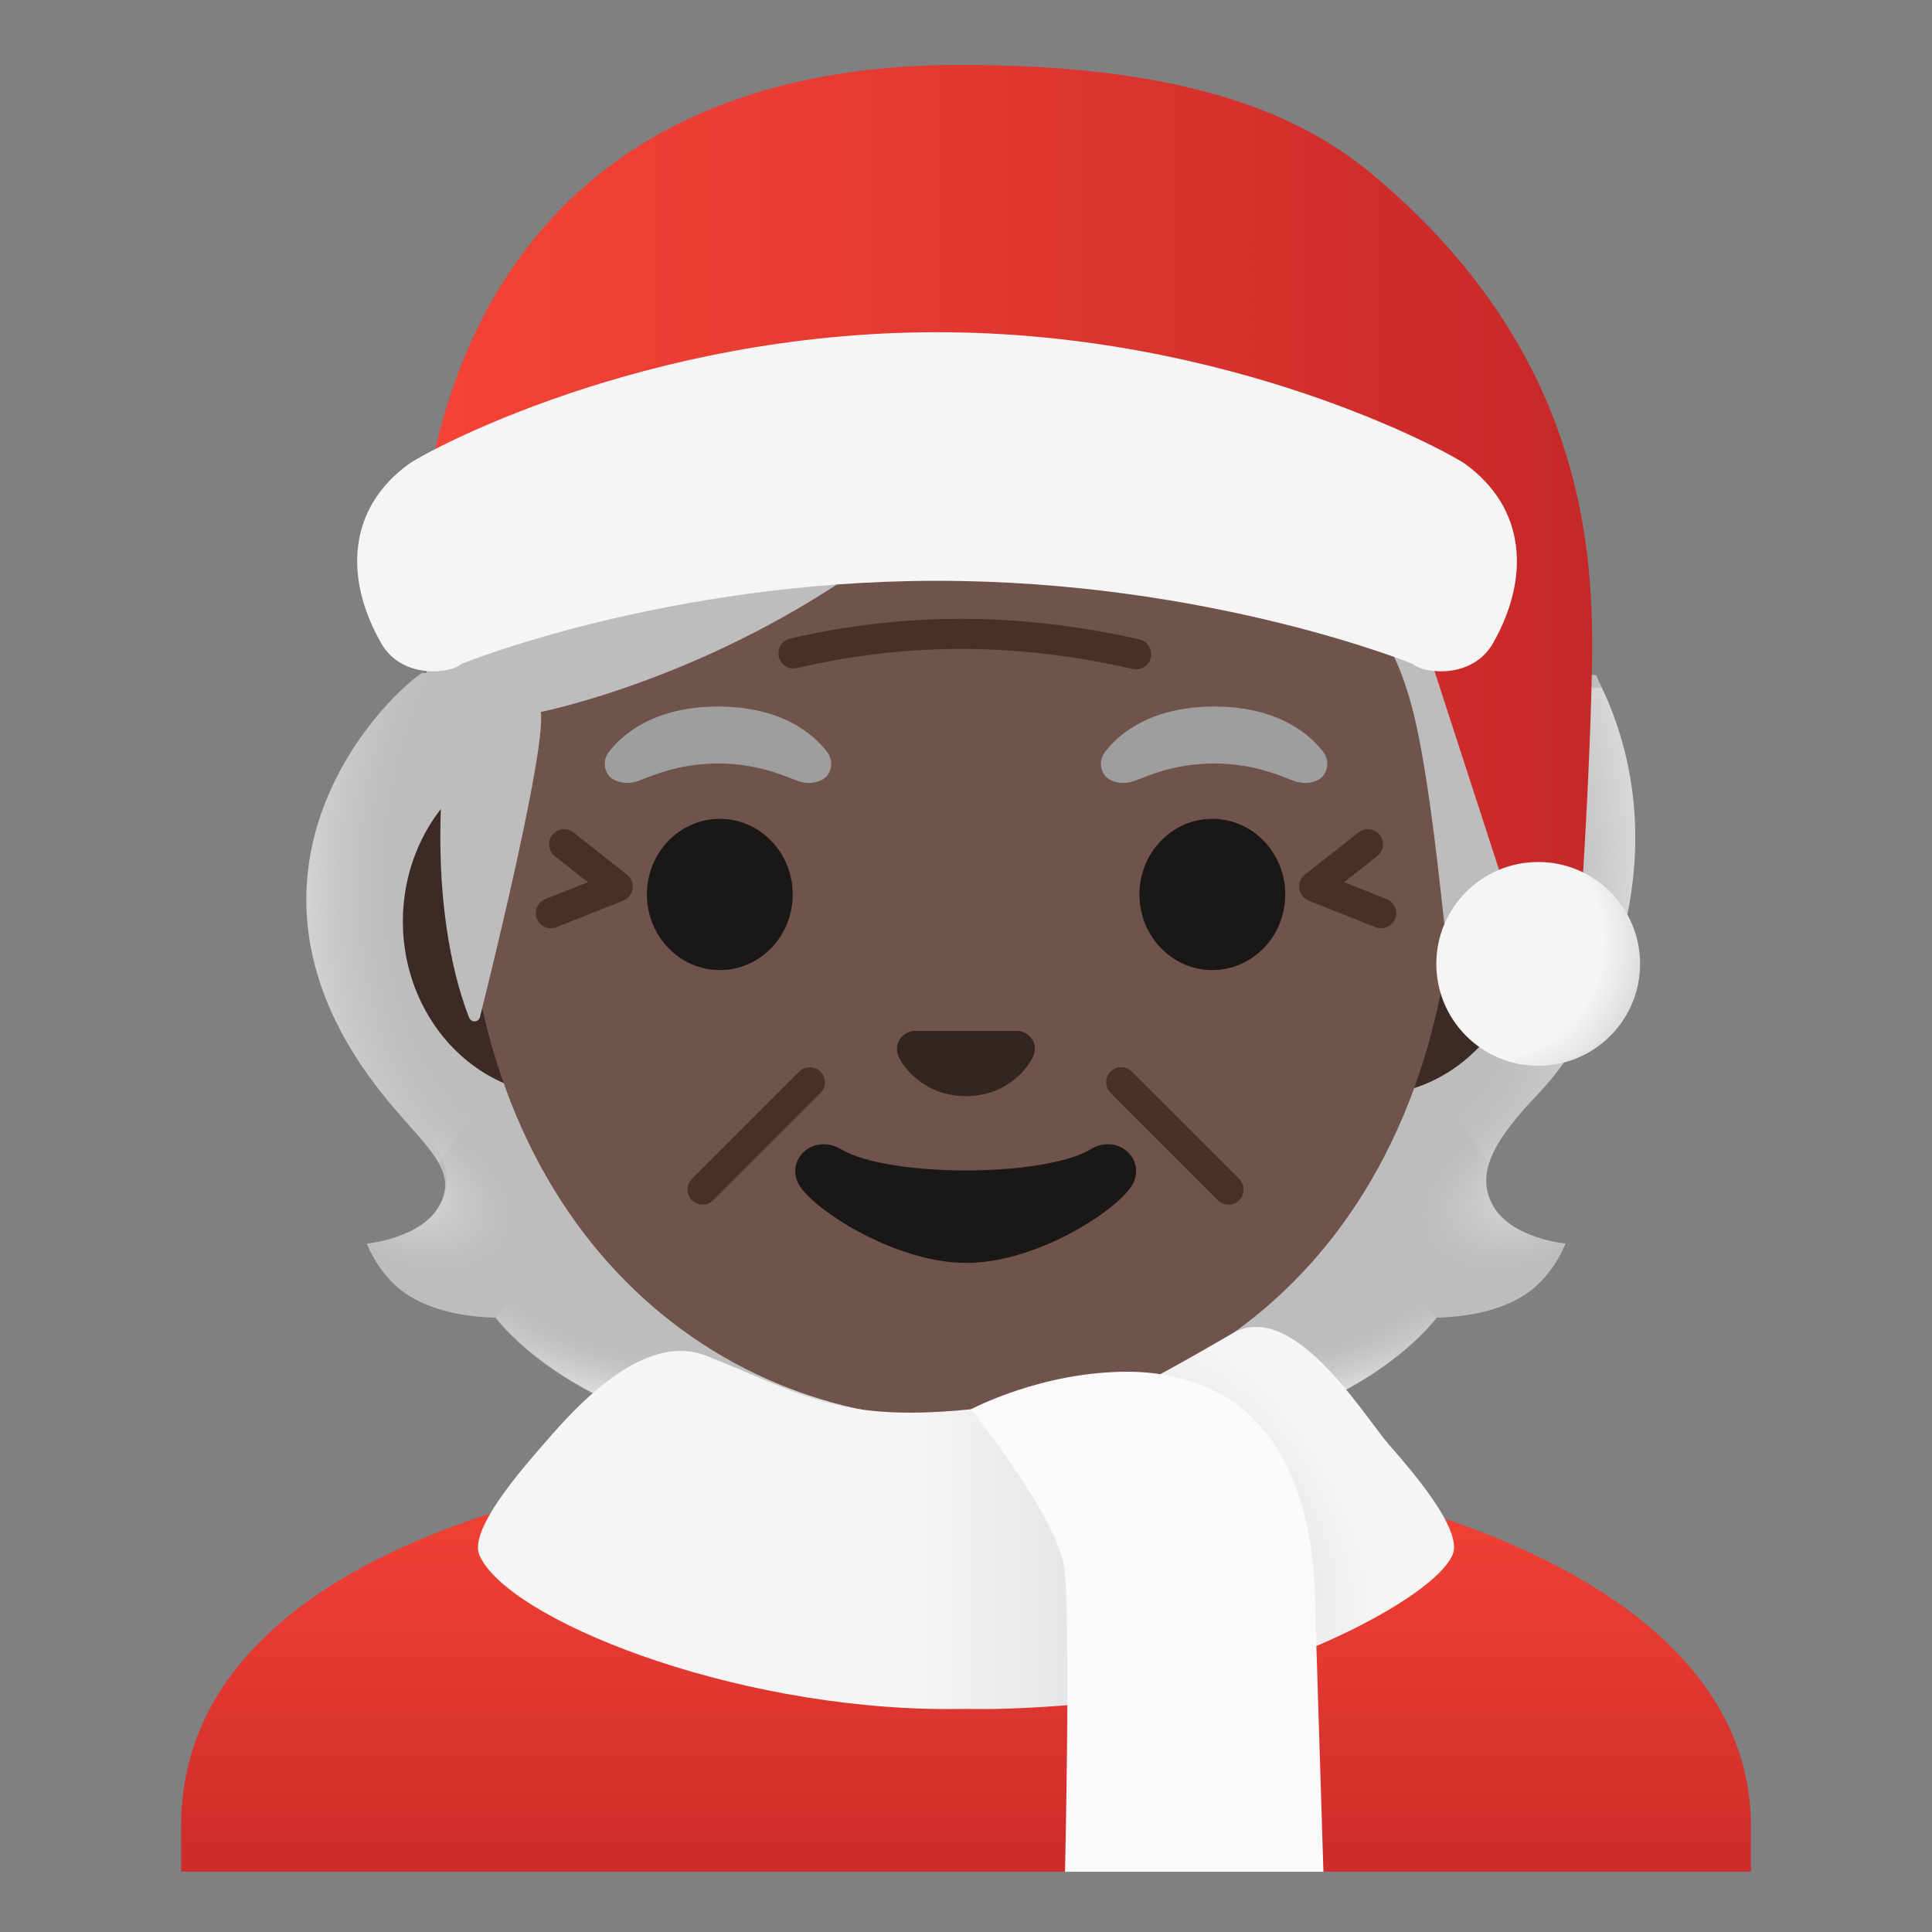 <svg enable-background="new 0 0 128 128" viewBox="0 0 128 128" xmlns="http://www.w3.org/2000/svg" xmlns:xlink="http://www.w3.org/1999/xlink"><rect x="0" y="0" width="128" height="128" fill="#808080" stroke="none"/><linearGradient id="a"><stop offset=".732" stop-color="#d6d6d6" stop-opacity="0"/><stop offset=".806" stop-color="#e6e6e6" stop-opacity=".28"/><stop offset=".92" stop-color="#f8f8f8" stop-opacity=".7"/><stop offset="1" stop-color="#fff"/></linearGradient><radialGradient id="b" cx="99.14" cy="81.94" gradientTransform="matrix(1 0 0 -.491 -20.07 122.19)" gradientUnits="userSpaceOnUse" r="23.42" xlink:href="#a"/><linearGradient id="c"><stop offset="0" stop-color="#fff"/><stop offset=".299" stop-color="#f8f8f8" stop-opacity=".7"/><stop offset=".721" stop-color="#e6e6e6" stop-opacity=".28"/><stop offset="1" stop-color="#d6d6d6" stop-opacity="0"/></linearGradient><radialGradient id="d" cx="76.6" cy="78.65" gradientTransform="matrix(-.906 .424 .255 .544 150.97 3.38)" gradientUnits="userSpaceOnUse" r="8.08" xlink:href="#c"/><linearGradient id="e"><stop offset=".592" stop-color="#d6d6d6" stop-opacity="0"/><stop offset=".706" stop-color="#e6e6e6" stop-opacity=".28"/><stop offset=".878" stop-color="#f8f8f8" stop-opacity=".7"/><stop offset="1" stop-color="#fff"/></linearGradient><radialGradient id="f" cx="87.22" cy="57.17" gradientTransform="matrix(-.075 -.997 -.609 .045 132.3 141.54)" gradientUnits="userSpaceOnUse" r="30.4" xlink:href="#e"/><radialGradient id="g" cx="141.05" cy="81.94" gradientTransform="matrix(-1 0 0 -.491 190.02 122.19)" gradientUnits="userSpaceOnUse" r="23.42" xlink:href="#a"/><radialGradient id="h" cx="118.51" cy="78.65" gradientTransform="matrix(.906 .424 -.255 .544 -60.88 -14.38)" gradientUnits="userSpaceOnUse" r="8.08" xlink:href="#c"/><radialGradient id="i" cx="36.65" cy="56.74" gradientTransform="matrix(.075 -.997 .588 .044 .58 90.78)" gradientUnits="userSpaceOnUse" r="31.34" xlink:href="#e"/><linearGradient id="j"><stop offset="0" stop-color="#f44336"/><stop offset=".359" stop-color="#e73b32"/><stop offset="1" stop-color="#c62828"/></linearGradient><linearGradient id="k" gradientTransform="matrix(1 0 0 -1 0 130)" gradientUnits="userSpaceOnUse" x1="64" x2="64" xlink:href="#j" y1="34.5" y2="1.85"/><linearGradient id="l" gradientTransform="matrix(1 0 0 -1 0 130)" gradientUnits="userSpaceOnUse" x1="27.61" x2="105.48" xlink:href="#j" y1="97.11" y2="97.11"/><radialGradient id="m" cx="98.5" cy="62.4" gradientTransform="matrix(1 0 0 1.009 0 -.58)" gradientUnits="userSpaceOnUse" r="14.19"><stop offset=".539" stop-color="#f5f5f5"/><stop offset="1" stop-color="#bdbdbd"/></radialGradient><radialGradient id="n" cx="81.36" cy="29.03" gradientTransform="matrix(.866 -.501 -.967 -1.672 39.02 190.25)" gradientUnits="userSpaceOnUse" r="11.72"><stop offset="0" stop-color="#e0e0e0"/><stop offset=".656" stop-color="#f5f5f5"/></radialGradient><linearGradient id="o" gradientTransform="matrix(1 0 0 -1 0 130)" gradientUnits="userSpaceOnUse" x1="31.67" x2="74.38" y1="28.64" y2="28.64"><stop offset=".676" stop-color="#f5f5f5"/><stop offset="1" stop-color="#e0e0e0"/></linearGradient><path d="m98.9 79.85c-1.25-2.27.34-4.58 3.06-7.44 4.31-4.54 9-15.07 4.64-25.76.03-.06-.86-1.86-.83-1.92l-1.79-.09c-.57-.08-20.26-.12-39.97-.12s-36.06.07-36.06.07c-2.84 1.92-14.39 13.87-2.1 28.52 2.53 3.02 4.5 4.48 3.26 6.75-1.21 2.21-4.81 2.53-4.81 2.53s.83 2.26 2.83 3.48c1.85 1.13 4.13 1.39 5.7 1.43 0 0 6.15 8.51 22.23 8.51h8.95 8.95c16.08 0 22.23-8.51 22.23-8.51 1.57-.04 3.85-.3 5.7-1.43 2-1.22 2.83-3.48 2.83-3.48s-3.61-.33-4.82-2.54z" fill="#bdbdbd"/><g opacity=".5"><path d="m63.99 95.79v-9.44l28.57-2.26 2.6 3.2s-6.15 8.51-22.23 8.51z" fill="url(#b)"/><path d="m95.1 83.16c-4.28-6.5 5.21-8.93 5.21-8.93s.01.01.01.01c-1.65 2.05-2.4 3.84-1.43 5.61 1.21 2.21 4.81 2.53 4.81 2.53s-4.91 4.36-8.6.78z" fill="url(#d)"/><path d="m106.62 46.65c4.25 10.35-.22 21.01-4.41 25.51-.58.62-3.01 3.01-3.57 4.92 0 0-9.54-13.31-12.39-21.13-.58-1.58-1.1-3.2-1.17-4.88-.05-1.26.14-2.76.87-3.82.89-1.31 20.16-1.7 20.16-1.7s.51 1.1.51 1.1z" fill="url(#f)"/><path d="m64.06 95.79v-9.44l-28.57-2.26-2.6 3.2s6.15 8.51 22.23 8.51z" fill="url(#g)"/><path d="m32.95 83.16c4.28-6.5-5.21-8.93-5.21-8.93s-.01.01-.01.01c1.65 2.05 2.4 3.84 1.43 5.61-1.21 2.21-4.81 2.53-4.81 2.53s4.9 4.36 8.6.78z" fill="url(#h)"/><path d="m25.84 73.1c1.41 1.68 2.64 2.87 3.24 3.99.62-.88 9.6-13.53 12.35-21.08.58-1.58 1.1-3.2 1.17-4.88.04-.92-.58-4.38-1.19-6.6-8.18.02-13.48.04-13.48.04-2.83 1.93-14.38 13.88-2.09 28.53z" fill="url(#i)"/></g><path d="m64.14 95.97c-.05 0-.09 0-.14 0-25.65.03-52 7.1-52 24.99v3.04h1.44 1.45 98.22 1.45 1.44v-3.04c0-16.86-26.1-24.99-51.86-24.99z" fill="url(#k)"/><path d="m90.76 49.55h-53.57c-5.78 0-10.5 5.17-10.5 11.5s4.73 11.5 10.5 11.5h53.57c5.78 0 10.5-5.18 10.5-11.5s-4.72-11.5-10.5-11.5z" fill="#3c2b24"/><path d="m63.59 10.47c-17.08 0-32.89 18.26-32.89 44.54 0 26.13 16.29 39.06 32.89 39.06s32.89-12.92 32.89-39.06c0-26.28-15.82-44.54-32.89-44.54z" fill="#70534a"/><g fill="#4a2f27"><path d="m91.5 61.5c-.12 0-.25-.02-.37-.07l-4.43-1.76c-.33-.13-.57-.43-.62-.79-.05-.35.09-.71.37-.93l3.56-2.8c.44-.34 1.06-.27 1.4.17.34.43.27 1.06-.17 1.4l-2.19 1.73 2.82 1.12c.51.2.76.79.56 1.3-.16.39-.53.63-.93.63z"/><path d="m46.55 79.81c-.26 0-.51-.1-.71-.29-.39-.39-.39-1.02 0-1.41l7.11-7.11c.39-.39 1.02-.39 1.41 0s.39 1.02 0 1.41l-7.11 7.11c-.19.2-.45.29-.7.29z"/><path d="m81.4 79.81c-.26 0-.51-.1-.71-.29l-7.11-7.11c-.39-.39-.39-1.02 0-1.41s1.02-.39 1.41 0l7.11 7.11c.39.39.39 1.02 0 1.41-.19.2-.44.29-.7.29z"/><path d="m36.5 61.5c-.4 0-.77-.24-.93-.63-.2-.51.05-1.1.56-1.3l2.82-1.12-2.19-1.73c-.43-.34-.51-.97-.17-1.4s.97-.51 1.4-.17l3.55 2.8c.28.22.42.58.37.93s-.29.65-.62.79l-4.43 1.76c-.11.05-.24.07-.36.07z"/><path d="m51.57 43.28c0 .65.6 1.13 1.23.98 2.68-.63 6.48-1.27 10.87-1.27 4.52 0 8.55.68 11.38 1.33.63.14 1.22-.33 1.22-.98 0-.47-.33-.88-.79-.98-2.93-.67-7.08-1.36-11.81-1.36-4.59 0-8.53.65-11.32 1.31-.46.1-.78.5-.78.97z"/></g><g fill="#1a1717"><path d="m72.24 76.15c-3.12 1.86-13.37 1.86-16.5 0-1.79-1.07-3.63.57-2.88 2.2.73 1.6 6.32 5.32 11.16 5.32s10.35-3.72 11.08-5.32c.74-1.63-1.07-3.27-2.86-2.2z"/><ellipse cx="47.69" cy="59.26" rx="4.83" ry="5.01"/><ellipse cx="80.32" cy="59.26" rx="4.83" ry="5.01"/></g><path d="m54.8 49.82c-.93-1.23-3.07-3.01-7.23-3.01s-6.31 1.79-7.23 3.01c-.41.54-.31 1.17-.02 1.55.26.35 1.04.68 1.9.39s2.54-1.16 5.35-1.18c2.81.02 4.49.89 5.35 1.18s1.64-.03 1.9-.39c.28-.38.39-1.01-.02-1.55z" fill="#9e9e9e"/><path d="m87.67 49.82c-.93-1.23-3.07-3.01-7.23-3.01s-6.31 1.79-7.23 3.01c-.41.54-.31 1.17-.02 1.55.26.35 1.04.68 1.9.39s2.54-1.16 5.35-1.18c2.81.02 4.49.89 5.35 1.18s1.64-.03 1.9-.39c.28-.38.39-1.01-.02-1.55z" fill="#9e9e9e"/><path d="m99.33 30.12c-2.39-6.49-53.02-18.6-69.58 3.72-3.25 4.39-.49 18.64-.49 18.64-.46 8.01 1.03 12.94 1.82 14.94.14.35.63.32.72-.04.99-3.96 4.37-17.8 4.03-20.21 0 0 11.35-2.25 22.17-10.22 2.2-1.62 4.59-3 7.13-4.02 13.59-5.41 16.44 3.82 16.44 3.82s9.42-1.81 12.26 11.27c1.07 4.9 1.8 12.75 2.4 18.24.04.39.57.47.73.11.95-2.17 8.14-20.62 2.37-36.25z" fill="#bdbdbd"/><path d="m90.92 11.55c-5.36-4.48-13.36-7.25-27.33-7.25-25.64 0-35.98 16.53-35.98 36.87 0 .08 2.42.25 2.91.29.06 0 .11.01.17.01l33.31-9.47s30.06 9.38 30.31 10.22l5.69 17.51c.31 1.04 1.26 1.75 2.35 1.75 1.29 0 2.36-1 2.45-2.29.18-2.87.48-8.01.62-12.9.2-7.43.86-21.91-14.5-34.74z" fill="url(#l)"/><ellipse cx="101.91" cy="63.86" fill="url(#m)" rx="6.75" ry="6.75"/><path d="m97.06 30.73c-.97-.7-15.42-8.72-34.98-8.72s-34.01 8.01-34.98 8.72c-4.02 2.91-4.34 7.49-1.86 11.86 1.42 2.52 4.76 1.98 5.32 1.4 0 0 13.49-5.51 31.53-5.51s31.52 5.51 31.52 5.51c.56.58 3.89 1.12 5.32-1.4 2.47-4.37 2.15-8.95-1.87-11.86z" fill="#f5f5f5"/><path d="m67.79 68.38c-.1-.04-.21-.07-.32-.08h-6.94c-.11.01-.21.04-.32.08-.63.25-.97.91-.68 1.6s1.68 2.64 4.46 2.64c2.79 0 4.17-1.95 4.46-2.64.31-.69-.03-1.34-.66-1.6z" fill="#33251f"/><path d="m96.24 103c-.8 1.87-5.27 4.58-10.09 6.49l-.08-2.37c0-6.09-1.08-11.33-6.49-14.19-1.14-.53-2.61-1.17-3.75-1.34 1.57-.79 4.13-2.27 5.82-3.25.51-.3 1.04-.43 1.57-.43 3.59 0 7.33 6.1 8.8 7.8 1.56 1.78 4.91 5.65 4.22 7.29z" fill="url(#n)"/><path d="m71.68 112.89c-1.83.18-4.65.34-6.5.34-.4 0-.79-.01-1.18-.01-.4 0-.78.01-1.19.01-14.49 0-29.27-6.02-31.05-10.21-.69-1.64 2.66-5.52 4.22-7.3 1.47-1.69 5.29-6.22 9.11-6.22.56 0 1.12.1 1.67.31 6.5 2.55 8.73 4.57 18.28 3.48 0 0 5.94 7.26 6.22 10.71.14 1.77.44 5.14.42 8.89z" fill="url(#o)"/><path d="m87.14 106.67c0-6.09-1.7-12.21-6.84-14.6-1.86-.86-3.77-1.19-5.6-1.19-5.75 0-10.39 2.5-10.39 2.5s5.96 7.31 6.24 10.77c.28 3.44.16 12.71.01 19.86h17.12z" fill="#fafafa"/></svg>